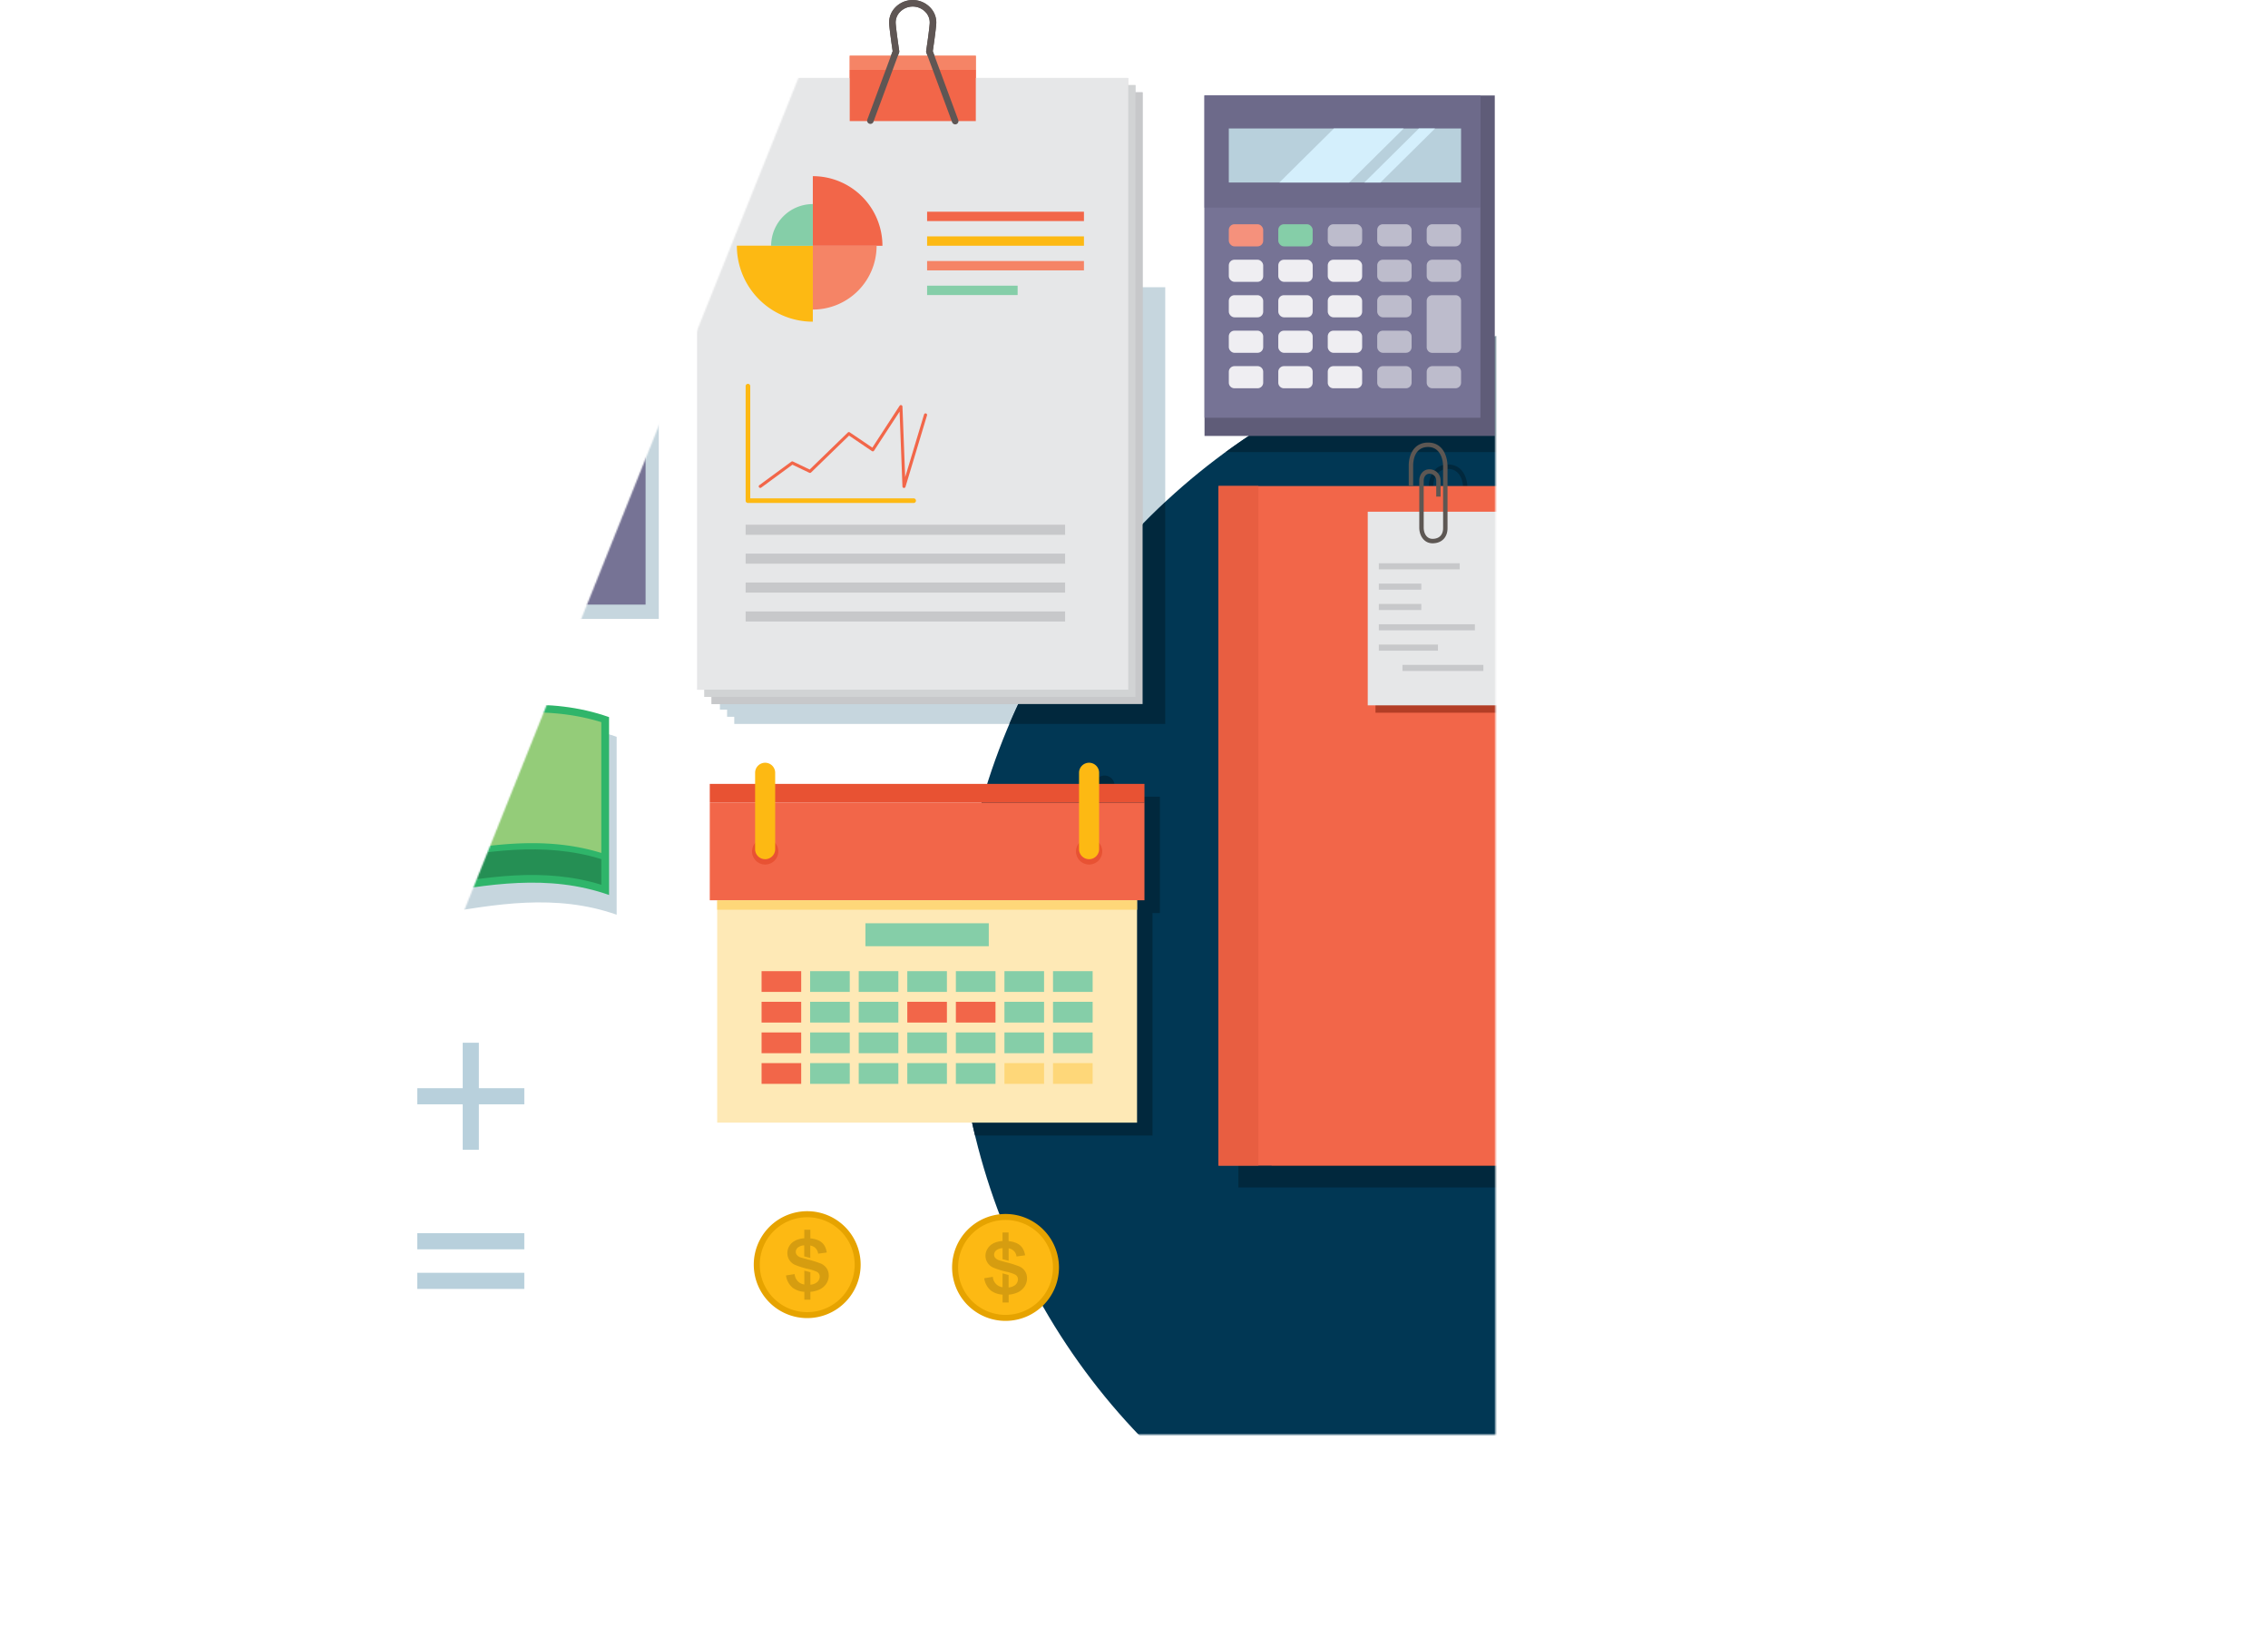 <svg xmlns="http://www.w3.org/2000/svg" xmlns:xlink="http://www.w3.org/1999/xlink" viewBox="0 0 1582.29 1141.86"><defs><style>.cls-1{fill:url(#linear-gradient);}.cls-2{mask:url(#mask);}.cls-3{fill:#c6d6de;}.cls-4{fill:#013754;}.cls-5{fill:#01283d;}.cls-6{fill:#5f5c78;}.cls-7{fill:#767395;}.cls-8{fill:#6d6a8a;}.cls-9{fill:#b8d0dc;}.cls-10{fill:#d4effc;}.cls-11{fill:#f5917c;}.cls-12{fill:#85cea8;}.cls-13{fill:#bdbccc;}.cls-14{fill:#efeef2;}.cls-15{fill:#c7c8ca;}.cls-16{fill:#d1d3d4;}.cls-17{fill:#e6e7e8;}.cls-18{fill:#f26649;}.cls-19{fill:#f58466;}.cls-20{fill:#5f5654;}.cls-21{fill:#dcddde;}.cls-22{fill:#fdb913;}.cls-23{fill:#2fb56a;}.cls-24{fill:#258f54;}.cls-25{fill:#94cc79;}.cls-26{fill:#fff33e;}.cls-27{fill:#e6a300;}.cls-28{fill:#d69d10;}.cls-29{fill:#f8d399;}.cls-30{fill:#f5c349;}.cls-31{fill:#64625e;}.cls-32{fill:#f7a58f;}.cls-33{fill:#b33e26;}.cls-34{fill:#5d5753;}.cls-35{fill:#e85e41;}.cls-36{fill:#4b485e;}.cls-37{fill:#696685;}.cls-38{fill:#5d5a75;}.cls-39{fill:#e85233;}.cls-40{fill:#fee9b6;}.cls-41{fill:#fed779;}</style><linearGradient id="linear-gradient" x1="243.53" y1="460.43" x2="1029.15" y2="460.43" gradientUnits="userSpaceOnUse"><stop offset="0.13" stop-color="#fff"/><stop offset="0.24" stop-color="#e7e7e7"/><stop offset="0.46" stop-color="#a9a9a9"/><stop offset="0.78" stop-color="#474747"/><stop offset="1"/></linearGradient><mask id="mask" x="0" y="-79.83" width="1582.29" height="1221.7" maskUnits="userSpaceOnUse"><polygon class="cls-1" points="177.01 1000.69 1043.35 1000.63 1043.35 -79.31 610.92 -79.83 177.01 1000.69"/></mask></defs><title>bookkeeping</title><g id="Layer_2" data-name="Layer 2"><g id="Layer_3" data-name="Layer 3"><g class="cls-2"><polygon class="cls-3" points="502.26 200.33 502.26 494.94 507.26 494.94 507.26 499.94 512.27 499.94 512.27 504.94 812.94 504.94 812.94 200.33 502.26 200.33"/><path class="cls-3" d="M176.42,513.92V638c84.6,29.78,169.2-29.77,253.8,0V513.92C345.62,484.15,261,543.7,176.42,513.92Z"/><ellipse class="cls-4" cx="1124.91" cy="684.59" rx="457.27" ry="457.37" transform="translate(436.31 1807.06) rotate(-89.8)"/><path class="cls-5" d="M1055.51,315.32V232.56a454.92,454.92,0,0,0-200.35,82.76Z"/><path class="cls-5" d="M1265.81,661.29V783.71c83.48,29.38,167-29.38,250.45,0V661.29C1432.78,631.9,1349.29,690.67,1265.81,661.29Z"/><path class="cls-5" d="M1234.08,358.62h-12.79a5.67,5.67,0,0,0-5.48,5.84v19.13h0V585.21l7.23,16.26h0l4.66,10.47,11.87-26.73V364.46A5.67,5.67,0,0,0,1234.08,358.62Z"/><path class="cls-5" d="M1300.9,370c-1.06-1.63-2.29-3.52-3-4.87v-4.67h-2.35v-8.56A4.77,4.77,0,0,0,1291,347h-10.78a4.77,4.77,0,0,0-4.62,4.91v8.56h-2.34v13.91h1.09V586.78l11.26,28.36,11.25-28.36V374.36h.21c4,6.11,8.8,14.21,8.8,24.23,0,9.23-2.08,16.57-4.1,23.66-1.75,6.16-3.4,12-3.4,18.31a2.82,2.82,0,0,0,5.63,0c0-5.54,1.48-10.74,3.19-16.77,2-7.12,4.31-15.18,4.31-25.2C1311.47,386.17,1305.11,376.43,1300.9,370Z"/><path class="cls-5" d="M1192.43,649.06V615.89a53.07,53.07,0,0,1-15.89-2.42c0-.77-.06-1.53-.06-2.3V361.42h-37.07v-7.14h-115.6V340.81c0-7.76-3.54-16.82-13.53-16.82s-13.53,8.64-13.53,16v14.25H864v474H1229.5V664.18A52.85,52.85,0,0,1,1192.43,649.06ZM1015.88,354.28h-8.7v-3.81c0-1.9,1.06-4.74,4-4.74a4.69,4.69,0,0,1,4.74,4.74Zm-16-14.25c0-3,.75-12.95,10.44-12.95,7.7,0,10.44,7.4,10.44,13.73v13.47H1019v-3.81a7.76,7.76,0,0,0-7.84-7.83c-4.58,0-7,4-7,7.83v3.81h-4.25Z"/><rect class="cls-6" x="840.35" y="66.59" width="202.57" height="237.47"/><rect class="cls-7" x="840.35" y="66.59" width="192.48" height="224.78"/><rect class="cls-8" x="840.35" y="66.59" width="192.48" height="78.22"/><rect class="cls-9" x="857.29" y="89.61" width="162.04" height="37.69"/><polygon class="cls-10" points="941.24 127.3 979.31 89.61 930.63 89.61 892.56 127.3 941.24 127.3"/><polygon class="cls-10" points="963.09 127.3 1001.16 89.61 989.92 89.61 951.85 127.3 963.09 127.3"/><rect class="cls-11" x="857.29" y="156.4" width="23.99" height="15.44" rx="3.94"/><rect class="cls-12" x="891.81" y="156.4" width="23.99" height="15.44" rx="3.94"/><rect class="cls-13" x="926.32" y="156.4" width="23.99" height="15.44" rx="3.94"/><rect class="cls-13" x="960.83" y="156.4" width="23.99" height="15.44" rx="3.94"/><rect class="cls-13" x="995.35" y="156.4" width="23.99" height="15.44" rx="3.94"/><rect class="cls-14" x="857.29" y="181.14" width="23.99" height="15.44" rx="3.94"/><rect class="cls-14" x="891.81" y="181.14" width="23.99" height="15.44" rx="3.94"/><rect class="cls-14" x="926.32" y="181.14" width="23.99" height="15.44" rx="3.94"/><rect class="cls-13" x="960.83" y="181.14" width="23.99" height="15.44" rx="3.94"/><rect class="cls-13" x="995.35" y="181.14" width="23.99" height="15.44" rx="3.94"/><rect class="cls-14" x="857.29" y="205.89" width="23.99" height="15.44" rx="3.94"/><rect class="cls-14" x="891.81" y="205.89" width="23.99" height="15.44" rx="3.94"/><rect class="cls-14" x="926.32" y="205.89" width="23.99" height="15.44" rx="3.94"/><rect class="cls-13" x="960.83" y="205.89" width="23.99" height="15.44" rx="3.94"/><rect class="cls-14" x="857.29" y="230.63" width="23.99" height="15.44" rx="3.94"/><rect class="cls-14" x="891.81" y="230.63" width="23.99" height="15.44" rx="3.94"/><rect class="cls-14" x="926.32" y="230.63" width="23.99" height="15.44" rx="3.94"/><rect class="cls-13" x="960.83" y="230.63" width="23.99" height="15.44" rx="3.94"/><path class="cls-14" d="M861.24,255.38h16.1a3.94,3.94,0,0,1,3.94,3.94v7.56a3.94,3.94,0,0,1-3.94,3.94h-16.1a3.94,3.94,0,0,1-3.94-3.94v-7.55A3.95,3.95,0,0,1,861.24,255.38Z"/><path class="cls-14" d="M895.75,255.38h16.1a3.94,3.94,0,0,1,3.94,3.94v7.56a3.94,3.94,0,0,1-3.94,3.94h-16.1a3.94,3.94,0,0,1-3.94-3.94v-7.56A3.95,3.95,0,0,1,895.75,255.38Z"/><path class="cls-14" d="M950.31,266.88a3.94,3.94,0,0,1-3.94,3.94H930.26a3.94,3.94,0,0,1-3.94-3.94v-7.56a3.94,3.94,0,0,1,3.94-3.94h16.11a3.94,3.94,0,0,1,3.94,3.94Z"/><path class="cls-13" d="M964.78,255.38h16.1a3.94,3.94,0,0,1,3.94,3.94v7.56a3.94,3.94,0,0,1-3.94,3.94h-16.1a3.94,3.94,0,0,1-3.94-3.94v-7.56A3.95,3.95,0,0,1,964.78,255.38Z"/><path class="cls-13" d="M999.29,255.38h16.1a3.94,3.94,0,0,1,3.94,3.94v7.56a3.94,3.94,0,0,1-3.94,3.94h-16.1a3.94,3.94,0,0,1-3.94-3.94v-7.56A3.95,3.95,0,0,1,999.29,255.38Z"/><path class="cls-13" d="M1015.39,205.89h-16.1a3.93,3.93,0,0,0-3.94,3.94v32.3a3.94,3.94,0,0,0,3.94,4h16.1a3.94,3.94,0,0,0,3.94-4v-32.3A3.93,3.93,0,0,0,1015.39,205.89Z"/><polygon class="cls-15" points="797.14 491.06 496.46 491.06 496.46 109.09 540.39 64.37 797.14 64.37 797.14 491.06"/><polygon class="cls-16" points="792.14 486.06 491.46 486.06 491.46 104.09 535.39 59.37 792.14 59.37 792.14 486.06"/><polygon class="cls-17" points="787.13 481.06 486.46 481.06 486.46 99.09 530.38 54.37 787.13 54.37 787.13 481.06"/><rect class="cls-18" x="592.81" y="48.67" width="87.97" height="35.79"/><rect class="cls-19" x="592.81" y="38.89" width="87.97" height="9.78"/><path class="cls-20" d="M666.42,86.74a2.29,2.29,0,0,1-2.15-1.49l-18-48.56a2.29,2.29,0,0,1-.12-1.13c0-.14,2.17-14.53,2.47-19.28a10.47,10.47,0,0,0-2.92-7.85,12.29,12.29,0,0,0-17.89,0,10.43,10.43,0,0,0-2.92,7.85c.3,4.75,2.45,19.14,2.47,19.28a2.18,2.18,0,0,1-.12,1.13l-18,48.56A2.29,2.29,0,0,1,605,83.67l17.77-48c-.42-2.81-2.15-14.66-2.43-19.09a15,15,0,0,1,4.14-11.26,16.87,16.87,0,0,1,24.56,0,15,15,0,0,1,4.15,11.27c-.28,4.43-2,16.28-2.43,19.09l17.77,48a2.28,2.28,0,0,1-1.35,2.93A2.2,2.2,0,0,1,666.42,86.74Z"/><polygon class="cls-21" points="530.38 54.37 530.38 99.09 486.77 99.09 530.38 54.37"/><path class="cls-18" d="M567.07,122.87v48.55h48.57A48.56,48.56,0,0,0,567.07,122.87Z"/><path class="cls-19" d="M567.07,215.91V171.42h44.5A44.49,44.49,0,0,1,567.07,215.91Z"/><path class="cls-22" d="M567.07,224.37v-53h-53A53,53,0,0,0,567.07,224.37Z"/><path class="cls-12" d="M567.07,142.34v29.08H538A29.08,29.08,0,0,1,567.07,142.34Z"/><path class="cls-22" d="M637.4,350.81H521.81a1.61,1.61,0,0,1-1.61-1.61V269.33a1.61,1.61,0,1,1,3.22,0v78.26h114a1.61,1.61,0,0,1,0,3.22Z"/><path class="cls-18" d="M630.67,340.33h-.13a1.06,1.06,0,0,1-.94-1l-2-52.25L609.8,314.31a1.07,1.07,0,0,1-1.5.31l-15.94-10.8-26.52,25.73a1.1,1.1,0,0,1-1.22.2l-11.78-5.64-21.79,16a1.07,1.07,0,1,1-1.27-1.73L552.09,322a1.06,1.06,0,0,1,1.1-.1l11.69,5.59,26.61-25.82a1.07,1.07,0,0,1,1.35-.12l15.76,10.67,19-29.18a1.08,1.08,0,0,1,2,.55l1.9,49.2L644.7,289a1.08,1.08,0,0,1,2.06.62l-15.06,50A1.06,1.06,0,0,1,630.67,340.33Z"/><rect class="cls-18" x="646.8" y="147.67" width="109.43" height="6.53"/><rect class="cls-22" x="646.8" y="164.87" width="109.43" height="6.53"/><rect class="cls-19" x="646.8" y="182.06" width="109.43" height="6.53"/><rect class="cls-12" x="646.8" y="199.26" width="63.16" height="6.53"/><rect class="cls-15" x="520.2" y="365.98" width="222.88" height="7.03"/><rect class="cls-15" x="520.2" y="386.14" width="222.88" height="7.03"/><rect class="cls-15" x="520.2" y="406.3" width="222.88" height="7.03"/><rect class="cls-15" x="520.2" y="426.46" width="222.88" height="7.03"/><path class="cls-5" d="M812.94,504.94V350.25A458.27,458.27,0,0,0,704.21,504.94Z"/><path class="cls-23" d="M424.91,624.23c-84.6-29.78-169.2,29.77-253.8,0V500.17c84.6,29.77,169.2-29.78,253.8,0Z"/><path class="cls-24" d="M419.51,617.11c-81-25-162,28.5-243,3.56V602.78c81,25,162-28.51,243-3.56Z"/><path class="cls-25" d="M251.35,551.08a46.64,46.64,0,0,1,26.74-42.2c-33.86,5.52-67.72,8.79-101.58-1.64v91.23c39,12,77.91,5.86,116.87-1A46.65,46.65,0,0,1,251.35,551.08Z"/><path class="cls-25" d="M302.64,504.65a46.66,46.66,0,0,1,15.3,88.62c33.85-5.51,67.71-8.79,101.57,1.64V503.68C380.55,491.69,341.6,497.82,302.64,504.65Z"/><ellipse class="cls-26" cx="298.01" cy="551.08" rx="40.11" ry="40.1" transform="translate(-1.13 0.61) rotate(-0.12)"/><path class="cls-23" d="M314.32,554a11.09,11.09,0,0,0-4.85-3.87,92.29,92.29,0,0,0-10.93-3.42q-5.4-1.47-6.51-1.88a6.5,6.5,0,0,1-2.83-2,4.07,4.07,0,0,1-.9-2.58,4.9,4.9,0,0,1,2.17-3.94,9.62,9.62,0,0,1,5-1.58v9.32l5.13,1.31V534.94a8.61,8.61,0,0,1,3.81,1.64,7.85,7.85,0,0,1,2.84,5.24l7.22-1a15.69,15.69,0,0,0-2.54-6.74,12.31,12.31,0,0,0-5.72-4,22.72,22.72,0,0,0-5.61-1.27v-7.31h-5.13v7.17a21.66,21.66,0,0,0-4.63.82,15.34,15.34,0,0,0-4.69,2.15,12.07,12.07,0,0,0-3.63,4.12,11.18,11.18,0,0,0-1.33,5.39,10.75,10.75,0,0,0,6.37,10,70.07,70.07,0,0,0,11.25,3.54q6,1.51,7.54,2.5a4.49,4.49,0,0,1,2.18,3.93,6.19,6.19,0,0,1-2.46,4.86,9.86,9.86,0,0,1-5.47,2V557.45l-5.13-1.37v11.71a10,10,0,0,1-4.79-2.08,10.13,10.13,0,0,1-3.43-6.72l-7.29,1.15q1.23,6.93,5.67,10.45c2.4,1.9,5.69,3,9.84,3.38v6.67h5.13V574a21.55,21.55,0,0,0,7.15-1.7,14,14,0,0,0,6.21-5,12.42,12.42,0,0,0,2.15-6.95A10.79,10.79,0,0,0,314.32,554Z"/><path class="cls-23" d="M1507,772.46c-83.48-29.38-167,29.38-250.45,0V650c83.48,29.39,167-29.38,250.45,0Z"/><path class="cls-24" d="M1501.67,765.43c-79.93-24.62-159.86,28.13-239.79,3.52V751.3c79.93,24.61,159.86-28.14,239.79-3.52Z"/><path class="cls-25" d="M1335.72,700.27a46.07,46.07,0,0,1,26.39-41.64c-33.41,5.44-66.82,8.67-100.23-1.61v90c38.44,11.84,76.88,5.78,115.32-1A46,46,0,0,1,1335.72,700.27Z"/><path class="cls-25" d="M1386.34,654.46a46,46,0,0,1,15.1,87.45c33.41-5.44,66.82-8.67,100.23,1.62v-90C1463.23,641.66,1424.78,647.72,1386.34,654.46Z"/><path class="cls-26" d="M1421.36,700.27a39.59,39.59,0,1,1-39.59-39.57A39.58,39.58,0,0,1,1421.36,700.27Z"/><path class="cls-23" d="M1397.87,703.19a10.93,10.93,0,0,0-4.79-3.82A89.92,89.92,0,0,0,1382.3,696q-5.34-1.46-6.43-1.86a6.38,6.38,0,0,1-2.79-1.94,4,4,0,0,1-.89-2.55,4.83,4.83,0,0,1,2.14-3.88,9.55,9.55,0,0,1,4.92-1.56v9.2l5,1.29V684.35a8.34,8.34,0,0,1,3.76,1.61,7.8,7.8,0,0,1,2.81,5.18l7.12-1a15.45,15.45,0,0,0-2.5-6.65,12.1,12.1,0,0,0-5.65-3.94,22.05,22.05,0,0,0-5.54-1.26V671.1h-5v7.08a20.89,20.89,0,0,0-4.57.81,15.06,15.06,0,0,0-4.63,2.12,11.58,11.58,0,0,0-3.58,4.07,11,11,0,0,0-1.32,5.31,10.59,10.59,0,0,0,6.29,9.85,68.3,68.3,0,0,0,11.1,3.5c4,1,6.45,1.82,7.44,2.46a4.43,4.43,0,0,1,2.15,3.88,6.11,6.11,0,0,1-2.43,4.8,9.69,9.69,0,0,1-5.4,1.93V706.56l-5-1.35v11.55a9.3,9.3,0,0,1-8.11-8.68l-7.2,1.13q1.21,6.84,5.6,10.31c2.36,1.88,5.61,3,9.71,3.34v6.58h5v-6.51a21.2,21.2,0,0,0,7.06-1.69,13.75,13.75,0,0,0,6.13-5,12.25,12.25,0,0,0,2.12-6.85A10.67,10.67,0,0,0,1397.87,703.19Z"/><path class="cls-27" d="M600.44,882.05a37.28,37.28,0,1,1-37.27-37.26A37.27,37.27,0,0,1,600.44,882.05Z"/><path class="cls-22" d="M596.27,882.05A33.1,33.1,0,1,1,563.17,849,33.09,33.09,0,0,1,596.27,882.05Z"/><path class="cls-28" d="M576.63,884.49a9.19,9.19,0,0,0-4-3.19,73.43,73.43,0,0,0-9-2.83q-4.47-1.22-5.38-1.55a5.29,5.29,0,0,1-2.33-1.63,3.33,3.33,0,0,1-.75-2.12,4,4,0,0,1,1.79-3.25,7.94,7.94,0,0,1,4.11-1.31v7.69l4.23,1.08v-8.64a7,7,0,0,1,3.15,1.35,6.54,6.54,0,0,1,2.35,4.33l6-.82a12.79,12.79,0,0,0-2.1-5.56,10.16,10.16,0,0,0-4.71-3.3,18.67,18.67,0,0,0-4.64-1v-6h-4.23v5.92a17.54,17.54,0,0,0-3.82.68,12.49,12.49,0,0,0-3.87,1.77,9.78,9.78,0,0,0-3,3.4,9.17,9.17,0,0,0-1.1,4.45,8.85,8.85,0,0,0,5.26,8.23,56.39,56.39,0,0,0,9.28,2.92,26.57,26.57,0,0,1,6.22,2.06,3.72,3.72,0,0,1,1.8,3.25,5.13,5.13,0,0,1-2,4,8.12,8.12,0,0,1-4.52,1.62v-8.66l-4.23-1.13v9.66a8.21,8.21,0,0,1-3.95-1.71,8.38,8.38,0,0,1-2.83-5.55l-6,.95a13.52,13.52,0,0,0,4.69,8.62,14.87,14.87,0,0,0,8.11,2.79v5.51h4.23V901a17.92,17.92,0,0,0,5.9-1.41,11.5,11.5,0,0,0,5.13-4.16,10.23,10.23,0,0,0,1.77-5.73A8.91,8.91,0,0,0,576.63,884.49Z"/><path class="cls-27" d="M738.8,884a37.28,37.28,0,1,1-37.28-37.27A37.27,37.27,0,0,1,738.8,884Z"/><path class="cls-22" d="M734.62,884a33.1,33.1,0,1,1-33.1-33.09A33.1,33.1,0,0,1,734.62,884Z"/><path class="cls-28" d="M715,886.45a9.15,9.15,0,0,0-4-3.2,75.13,75.13,0,0,0-9-2.82q-4.47-1.21-5.38-1.56a5.36,5.36,0,0,1-2.33-1.62,3.33,3.33,0,0,1-.74-2.13,4,4,0,0,1,1.79-3.25,7.91,7.91,0,0,1,4.11-1.3v7.69l4.23,1.08v-8.65a7.09,7.09,0,0,1,3.14,1.35,6.5,6.5,0,0,1,2.35,4.33l6-.81A12.86,12.86,0,0,0,713,870a10.1,10.1,0,0,0-4.72-3.3,19,19,0,0,0-4.63-1.06v-6h-4.23v5.92a18.14,18.14,0,0,0-3.83.68,12.72,12.72,0,0,0-3.87,1.77,10,10,0,0,0-3,3.4,9,9,0,0,0,4.16,12.69,57.4,57.4,0,0,0,9.28,2.92,26.4,26.4,0,0,1,6.23,2.06,3.71,3.71,0,0,1,1.79,3.25,5.13,5.13,0,0,1-2,4,8.19,8.19,0,0,1-4.51,1.62v-8.66l-4.23-1.14v9.67a7.8,7.8,0,0,1-6.78-7.26l-6,1a13.52,13.52,0,0,0,4.69,8.62,15,15,0,0,0,8.12,2.79v5.5h4.23V903a17.91,17.91,0,0,0,5.9-1.4,11.47,11.47,0,0,0,5.12-4.16,10.24,10.24,0,0,0,1.78-5.73A8.92,8.92,0,0,0,715,886.45Z"/><path class="cls-27" d="M1458.63,392.88a37.28,37.28,0,1,1-37.27-37.27A37.27,37.27,0,0,1,1458.63,392.88Z"/><path class="cls-22" d="M1454.45,392.88a33.1,33.1,0,1,1-33.09-33.09A33.1,33.1,0,0,1,1454.45,392.88Z"/><path class="cls-28" d="M1434.82,395.32a9.21,9.21,0,0,0-4-3.2,75.75,75.75,0,0,0-9-2.82q-4.47-1.21-5.38-1.55a5.38,5.38,0,0,1-2.34-1.63,3.39,3.39,0,0,1-.74-2.13,4,4,0,0,1,1.79-3.24,7.85,7.85,0,0,1,4.11-1.31v7.69l4.23,1.08v-8.65a7,7,0,0,1,3.14,1.35,6.48,6.48,0,0,1,2.35,4.33l6-.81a12.92,12.92,0,0,0-2.1-5.56,10.05,10.05,0,0,0-4.72-3.3,18.48,18.48,0,0,0-4.63-1.05v-6h-4.23v5.93a17.43,17.43,0,0,0-3.82.67,12.49,12.49,0,0,0-3.87,1.78,9.81,9.81,0,0,0-3,3.4,9.24,9.24,0,0,0-1.09,4.44,8.86,8.86,0,0,0,5.25,8.24,57.61,57.61,0,0,0,9.29,2.92,26.26,26.26,0,0,1,6.22,2.06,3.69,3.69,0,0,1,1.79,3.25,5.1,5.1,0,0,1-2,4,8.12,8.12,0,0,1-4.51,1.62v-8.66l-4.23-1.13v9.66a8.26,8.26,0,0,1-4-1.71,8.43,8.43,0,0,1-2.83-5.55l-6,.95a13.56,13.56,0,0,0,4.68,8.62,14.91,14.91,0,0,0,8.12,2.79v5.51h4.23v-5.46a17.67,17.67,0,0,0,5.9-1.4,11.55,11.55,0,0,0,5.13-4.16,10.23,10.23,0,0,0,1.77-5.73A8.91,8.91,0,0,0,1434.82,395.32Z"/><path class="cls-27" d="M1458.63,511a37.28,37.28,0,1,1-37.27-37.27A37.27,37.27,0,0,1,1458.63,511Z"/><path class="cls-22" d="M1454.45,511a33.1,33.1,0,1,1-33.09-33.09A33.1,33.1,0,0,1,1454.45,511Z"/><path class="cls-28" d="M1434.82,513.42a9.21,9.21,0,0,0-4-3.2,75.75,75.75,0,0,0-9-2.82q-4.47-1.22-5.38-1.56a5.37,5.37,0,0,1-2.34-1.62,3.39,3.39,0,0,1-.74-2.13,4,4,0,0,1,1.79-3.24,7.85,7.85,0,0,1,4.11-1.31v7.69l4.23,1.08v-8.65a7,7,0,0,1,3.14,1.35,6.48,6.48,0,0,1,2.35,4.33l6-.81a12.86,12.86,0,0,0-2.1-5.56,10.05,10.05,0,0,0-4.72-3.3,18.48,18.48,0,0,0-4.63-1.05v-6h-4.23v5.93a17.43,17.43,0,0,0-3.82.67,12.49,12.49,0,0,0-3.87,1.78,9.87,9.87,0,0,0-3,3.39,9.3,9.3,0,0,0-1.09,4.45,8.86,8.86,0,0,0,5.25,8.24A57.61,57.61,0,0,0,1422,514a26.75,26.75,0,0,1,6.22,2.06,3.69,3.69,0,0,1,1.79,3.25,5.1,5.1,0,0,1-2,4,8.19,8.19,0,0,1-4.51,1.62v-8.66l-4.23-1.13v9.66a8.26,8.26,0,0,1-4-1.71,8.43,8.43,0,0,1-2.83-5.55l-6,1a13.56,13.56,0,0,0,4.68,8.62,14.91,14.91,0,0,0,8.12,2.79v5.51h4.23v-5.46a17.91,17.91,0,0,0,5.9-1.4,11.55,11.55,0,0,0,5.13-4.16,10.23,10.23,0,0,0,1.77-5.73A8.91,8.91,0,0,0,1434.82,513.42Z"/><path class="cls-19" d="M1229.41,367v-9.9a5.66,5.66,0,0,0-5.48-5.84h-12.8a5.66,5.66,0,0,0-5.48,5.84V367Z"/><polygon class="cls-29" points="1217.53 571.07 1205.65 577.87 1217.53 604.59 1229.41 577.87 1217.53 571.07"/><polygon class="cls-27" points="1211.59 575.05 1205.65 577.87 1205.65 376.24 1211.59 376.24 1211.59 575.05"/><polygon class="cls-27" points="1223.47 575.05 1229.41 577.87 1229.41 376.24 1223.47 376.24 1223.47 575.05"/><rect class="cls-30" x="1211.59" y="376.24" width="11.88" height="198.82"/><polygon class="cls-31" points="1212.87 594.12 1217.53 604.59 1222.18 594.12 1212.87 594.12"/><rect class="cls-31" x="1205.65" y="361.7" width="23.76" height="14.54"/><polygon class="cls-18" points="1275.42 579.43 1264.17 579.43 1275.42 607.8 1286.68 579.43 1275.42 579.43"/><path class="cls-19" d="M1285.43,358.22V344.55a4.78,4.78,0,0,0-4.62-4.92H1270a4.77,4.77,0,0,0-4.62,4.92v13.67Z"/><rect class="cls-19" x="1264.17" y="353.11" width="22.51" height="226.32"/><rect class="cls-32" x="1264.17" y="353.11" width="11.26" height="226.32"/><path class="cls-18" d="M1290.75,362.64c-1.07-1.63-2.3-3.52-3-4.87v-4.66h-24.7V367h23.81c4,6.1,8.81,14.2,8.81,24.22,0,9.24-2.09,16.57-4.1,23.66-1.75,6.17-3.41,12-3.41,18.31a2.82,2.82,0,0,0,5.63,0c0-5.54,1.48-10.74,3.19-16.77,2-7.11,4.32-15.18,4.32-25.2C1301.32,378.82,1295,369.08,1290.75,362.64Z"/><path class="cls-5" d="M777.58,547.92a7,7,0,0,0-14,0v7.76H686A459.58,459.58,0,0,0,680.25,792H804.06V636.85h5.17V555.68H777.58Z"/><path class="cls-33" d="M1162.56,595.86V346.11H887.16V812.93h328.42V648.87A53,53,0,0,1,1162.56,595.86Z"/><rect class="cls-17" x="916.59" y="353.32" width="238.93" height="417.44"/><path class="cls-18" d="M1125.49,547.58V339H850.09v474h328.42V600.59A53,53,0,0,1,1125.49,547.58Z"/><rect class="cls-33" x="959.62" y="362.06" width="91.75" height="135.05"/><rect class="cls-17" x="954.22" y="356.91" width="91.75" height="135.05"/><path class="cls-34" d="M999.45,378.94c-6.09,0-9.28-5.5-9.28-10.93V335.16c0-3.79,2.47-7.83,7.06-7.83a7.75,7.75,0,0,1,7.83,7.83v11.21H1002V335.16a4.69,4.69,0,0,0-4.74-4.73c-2.91,0-4,2.83-4,4.73V368c0,3.78,1.93,7.83,6.18,7.83,4.6,0,7.35-2.78,7.35-7.44V325.5c0-6.33-2.74-13.72-10.44-13.72-9.69,0-10.44,9.91-10.44,13V339h-3.09V324.73c0-7.4,3.54-16.05,13.53-16.05s13.53,9.06,13.53,16.82v42.9C1009.89,374.8,1005.79,378.94,999.45,378.94Z"/><rect class="cls-15" x="961.95" y="392.88" width="56.45" height="4.25"/><rect class="cls-15" x="961.95" y="407.05" width="29.64" height="4.25"/><rect class="cls-15" x="961.95" y="421.23" width="29.64" height="4.25"/><rect class="cls-15" x="961.95" y="435.4" width="67.01" height="4.25"/><rect class="cls-15" x="961.95" y="449.58" width="41.24" height="4.25"/><rect class="cls-15" x="978.44" y="463.75" width="56.45" height="4.25"/><rect class="cls-35" x="850.09" y="338.97" width="27.84" height="473.96"/><path class="cls-3" d="M273.5,125.07a21.53,21.53,0,0,0-18.07-9.83H209.07a21.59,21.59,0,0,0-18.1,9.83H142V431.7h36v0h14a21.55,21.55,0,0,0,17.12,8.47h46.36a21.54,21.54,0,0,0,17.13-8.49h187V125.07Z"/><rect class="cls-7" x="1083.7" y="169.18" width="243.89" height="138.34"/><rect class="cls-36" x="1120.79" y="179.77" width="181.69" height="117.17"/><rect class="cls-9" x="1124.91" y="184.08" width="173.46" height="108.55"/><polygon class="cls-10" points="1124.91 184.08 1298.37 184.08 1298.37 292.63 1124.91 184.08"/><rect class="cls-36" x="1311.86" y="210" width="4.78" height="38.21"/><circle class="cls-36" cx="1314.24" cy="263.06" r="3.65"/><path class="cls-37" d="M1102.81,252.78a14.42,14.42,0,1,1,14.42-14.42A14.42,14.42,0,0,1,1102.81,252.78Z"/><path class="cls-38" d="M1102.81,250.53A12.18,12.18,0,1,1,1115,238.36,12.17,12.17,0,0,1,1102.81,250.53Z"/><path class="cls-5" d="M1334.81,278.24a455.37,455.37,0,0,0-209.9-50.92c-11.43,0-22.76.44-34,1.26v88.79h243.88Z"/><polygon class="cls-9" points="365.79 759 334.08 759 334.08 727.29 322.82 727.29 322.82 759 291.11 759 291.11 770.25 322.82 770.25 322.82 801.96 334.08 801.96 334.08 770.25 365.79 770.25 365.79 759"/><rect class="cls-9" x="291.11" y="860.13" width="74.68" height="11.25"/><rect class="cls-9" x="291.11" y="887.75" width="74.68" height="11.25"/><rect class="cls-9" y="877.22" width="74.68" height="11.25"/><rect class="cls-9" y="318.94" width="74.68" height="11.25"/><path class="cls-9" d="M38,304.8a9.07,9.07,0,1,0-9.07-9.07A9.07,9.07,0,0,0,38,304.8Z"/><path class="cls-9" d="M38,344.34A9.07,9.07,0,1,0,47,353.41,9.07,9.07,0,0,0,38,344.34Z"/><rect class="cls-9" x="1065.47" y="947.42" width="74.68" height="11.25"/><path class="cls-9" d="M1103.44,933.27a9.07,9.07,0,1,0-9.07-9.06A9.06,9.06,0,0,0,1103.44,933.27Z"/><path class="cls-9" d="M1103.44,972.82a9.07,9.07,0,1,0,9.06,9.06A9.07,9.07,0,0,0,1103.44,972.82Z"/><rect class="cls-7" x="132.79" y="115.07" width="317.61" height="306.63"/><rect class="cls-38" x="255.28" y="115.07" width="195.12" height="94.58"/><rect class="cls-36" x="168.81" y="115.07" width="76.87" height="306.66"/><path class="cls-37" d="M267.84,409h0V125.17h-.08a21.59,21.59,0,0,0-21.52-19.93H199.9a21.6,21.6,0,0,0-21.6,21.6v65.24a21.59,21.59,0,0,0,19.53,21.49V321.85a21.61,21.61,0,0,0-19.53,21.5v65.24a21.6,21.6,0,0,0,21.6,21.6h46.36A21.59,21.59,0,0,0,267.84,409Z"/><path class="cls-7" d="M228.28,394.91a21.67,21.67,0,0,1-21.67-21.67V162.18a21.67,21.67,0,0,1,21.67-21.66h9.33a21.67,21.67,0,0,1,21.67,21.66V373.24a21.67,21.67,0,0,1-21.67,21.67Z"/><path class="cls-36" d="M328.45,245.13a12.57,12.57,0,1,1-12.56-12.56A12.57,12.57,0,0,1,328.45,245.13Z"/><path class="cls-36" d="M367.62,245.13a12.57,12.57,0,1,1-12.56-12.56A12.56,12.56,0,0,1,367.62,245.13Z"/><path class="cls-36" d="M406.79,245.13a12.57,12.57,0,1,1-12.56-12.56A12.56,12.56,0,0,1,406.79,245.13Z"/><path class="cls-36" d="M328.45,284.85a12.57,12.57,0,1,1-12.56-12.56A12.56,12.56,0,0,1,328.45,284.85Z"/><path class="cls-36" d="M367.62,284.85a12.57,12.57,0,1,1-12.56-12.56A12.56,12.56,0,0,1,367.62,284.85Z"/><path class="cls-36" d="M406.79,284.85a12.57,12.57,0,1,1-12.56-12.56A12.56,12.56,0,0,1,406.79,284.85Z"/><path class="cls-36" d="M328.45,324.57A12.57,12.57,0,1,1,315.89,312,12.56,12.56,0,0,1,328.45,324.57Z"/><path class="cls-36" d="M367.62,324.57A12.57,12.57,0,1,1,355.06,312,12.56,12.56,0,0,1,367.62,324.57Z"/><path class="cls-36" d="M406.79,324.57A12.57,12.57,0,1,1,394.23,312,12.56,12.56,0,0,1,406.79,324.57Z"/><path class="cls-11" d="M328.45,364.29a12.57,12.57,0,1,1-12.56-12.56A12.56,12.56,0,0,1,328.45,364.29Z"/><path class="cls-36" d="M367.62,364.29a12.57,12.57,0,1,1-12.56-12.56A12.56,12.56,0,0,1,367.62,364.29Z"/><path class="cls-12" d="M406.79,364.29a12.57,12.57,0,1,1-12.56-12.56A12.56,12.56,0,0,1,406.79,364.29Z"/><rect class="cls-9" x="303.32" y="154.96" width="106.43" height="31.04"/><polygon class="cls-10" points="303.32 186 303.32 154.96 409.75 154.96 303.32 186"/><rect class="cls-18" x="495.18" y="559.76" width="303.26" height="68.16"/><path class="cls-39" d="M543,593.84a9.16,9.16,0,1,1-9.16-9.16A9.16,9.16,0,0,1,543,593.84Z"/><path class="cls-39" d="M769,593.84a9.16,9.16,0,1,1-9.16-9.16A9.16,9.16,0,0,1,769,593.84Z"/><rect class="cls-40" x="500.35" y="627.92" width="292.92" height="155.11"/><rect class="cls-41" x="500.35" y="627.92" width="292.92" height="6.62"/><rect class="cls-39" x="495.18" y="546.75" width="303.26" height="13.01"/><path class="cls-22" d="M533.81,599.27a7,7,0,0,1-7-7V539a7,7,0,0,1,14,0v53.29A7,7,0,0,1,533.81,599.27Z"/><path class="cls-22" d="M759.8,599.27a7,7,0,0,1-7-7V539a7,7,0,1,1,14,0v53.29A7,7,0,0,1,759.8,599.27Z"/><rect class="cls-18" x="531.32" y="677.36" width="27.64" height="14.47"/><rect class="cls-12" x="565.2" y="677.36" width="27.64" height="14.47"/><rect class="cls-12" x="599.1" y="677.36" width="27.64" height="14.47"/><rect class="cls-12" x="632.98" y="677.36" width="27.64" height="14.47"/><rect class="cls-12" x="666.87" y="677.36" width="27.64" height="14.47"/><rect class="cls-12" x="700.76" y="677.36" width="27.64" height="14.47"/><rect class="cls-12" x="734.65" y="677.36" width="27.64" height="14.47"/><rect class="cls-18" x="531.32" y="698.74" width="27.64" height="14.47"/><rect class="cls-12" x="565.2" y="698.74" width="27.64" height="14.47"/><rect class="cls-12" x="599.1" y="698.74" width="27.64" height="14.47"/><rect class="cls-18" x="632.98" y="698.74" width="27.64" height="14.47"/><rect class="cls-18" x="666.87" y="698.74" width="27.64" height="14.47"/><rect class="cls-12" x="700.76" y="698.74" width="27.64" height="14.47"/><rect class="cls-12" x="734.65" y="698.74" width="27.64" height="14.47"/><rect class="cls-18" x="531.32" y="720.12" width="27.64" height="14.47"/><rect class="cls-12" x="565.2" y="720.12" width="27.64" height="14.47"/><rect class="cls-12" x="599.1" y="720.12" width="27.64" height="14.47"/><rect class="cls-12" x="632.98" y="720.12" width="27.64" height="14.47"/><rect class="cls-12" x="666.87" y="720.12" width="27.64" height="14.47"/><rect class="cls-12" x="700.76" y="720.12" width="27.64" height="14.47"/><rect class="cls-12" x="734.65" y="720.12" width="27.64" height="14.47"/><rect class="cls-18" x="531.32" y="741.5" width="27.64" height="14.47"/><rect class="cls-12" x="565.2" y="741.5" width="27.64" height="14.47"/><rect class="cls-12" x="599.1" y="741.5" width="27.64" height="14.47"/><rect class="cls-12" x="632.98" y="741.5" width="27.64" height="14.47"/><rect class="cls-12" x="666.87" y="741.5" width="27.64" height="14.47"/><rect class="cls-41" x="700.76" y="741.5" width="27.64" height="14.47"/><rect class="cls-41" x="734.65" y="741.5" width="27.64" height="14.47"/><rect class="cls-12" x="603.78" y="643.95" width="86.05" height="16.03"/><rect class="cls-7" x="1083.7" y="169.18" width="243.89" height="138.34"/><rect class="cls-36" x="1120.79" y="179.77" width="181.69" height="117.17"/><rect class="cls-9" x="1124.91" y="184.08" width="173.46" height="108.55"/><polygon class="cls-10" points="1124.91 184.08 1298.37 184.08 1298.37 292.63 1124.91 184.08"/><rect class="cls-36" x="1311.86" y="210" width="4.78" height="38.21"/><circle class="cls-36" cx="1314.24" cy="263.06" r="3.65"/><path class="cls-37" d="M1102.81,252.78a14.42,14.42,0,1,1,14.42-14.42A14.42,14.42,0,0,1,1102.81,252.78Z"/><path class="cls-38" d="M1102.81,250.53A12.18,12.18,0,1,1,1115,238.36,12.17,12.17,0,0,1,1102.81,250.53Z"/><polygon class="cls-15" points="797.14 491.06 496.46 491.06 496.46 109.09 540.39 64.37 797.14 64.37 797.14 491.06"/><polygon class="cls-16" points="792.14 486.06 491.46 486.06 491.46 104.09 535.39 59.37 792.14 59.37 792.14 486.06"/><polygon class="cls-17" points="787.13 481.06 486.46 481.06 486.46 99.09 530.38 54.37 787.13 54.37 787.13 481.06"/><rect class="cls-18" x="592.81" y="48.67" width="87.97" height="35.79"/><rect class="cls-19" x="592.81" y="38.89" width="87.97" height="9.78"/><path class="cls-20" d="M666.42,86.74a2.29,2.29,0,0,1-2.15-1.49l-18-48.56a2.29,2.29,0,0,1-.12-1.13c0-.14,2.17-14.53,2.47-19.28a10.47,10.47,0,0,0-2.92-7.85,12.29,12.29,0,0,0-17.89,0,10.43,10.43,0,0,0-2.92,7.85c.3,4.75,2.45,19.14,2.47,19.28a2.18,2.18,0,0,1-.12,1.13l-18,48.56A2.29,2.29,0,0,1,605,83.67l17.77-48c-.42-2.81-2.15-14.66-2.43-19.09a15,15,0,0,1,4.14-11.26,16.87,16.87,0,0,1,24.56,0,15,15,0,0,1,4.15,11.27c-.28,4.43-2,16.28-2.43,19.09l17.77,48a2.28,2.28,0,0,1-1.35,2.93A2.2,2.2,0,0,1,666.42,86.74Z"/><polygon class="cls-21" points="530.38 54.37 530.38 99.09 486.77 99.09 530.38 54.37"/><path class="cls-18" d="M567.07,122.87v48.55h48.57A48.56,48.56,0,0,0,567.07,122.87Z"/><path class="cls-19" d="M567.07,215.91V171.42h44.5A44.49,44.49,0,0,1,567.07,215.91Z"/><path class="cls-22" d="M567.07,224.37v-53h-53A53,53,0,0,0,567.07,224.37Z"/><path class="cls-12" d="M567.07,142.34v29.08H538A29.08,29.08,0,0,1,567.07,142.34Z"/><path class="cls-22" d="M637.4,350.81H521.81a1.61,1.61,0,0,1-1.61-1.61V269.33a1.61,1.61,0,1,1,3.22,0v78.26h114a1.61,1.61,0,0,1,0,3.22Z"/><path class="cls-18" d="M630.67,340.33h-.13a1.06,1.06,0,0,1-.94-1l-2-52.25L609.8,314.31a1.07,1.07,0,0,1-1.5.31l-15.94-10.8-26.52,25.73a1.1,1.1,0,0,1-1.22.2l-11.78-5.64-21.79,16a1.07,1.07,0,1,1-1.27-1.73L552.09,322a1.06,1.06,0,0,1,1.1-.1l11.69,5.59,26.61-25.82a1.07,1.07,0,0,1,1.35-.12l15.76,10.67,19-29.18a1.08,1.08,0,0,1,2,.55l1.9,49.2L644.7,289a1.08,1.08,0,0,1,2.06.62l-15.06,50A1.06,1.06,0,0,1,630.67,340.33Z"/><rect class="cls-18" x="646.8" y="147.67" width="109.43" height="6.53"/><rect class="cls-22" x="646.8" y="164.87" width="109.43" height="6.53"/><rect class="cls-19" x="646.8" y="182.06" width="109.43" height="6.53"/><rect class="cls-12" x="646.8" y="199.26" width="63.16" height="6.53"/><rect class="cls-15" x="520.2" y="365.98" width="222.88" height="7.03"/><rect class="cls-15" x="520.2" y="386.14" width="222.88" height="7.03"/><rect class="cls-15" x="520.2" y="406.3" width="222.88" height="7.03"/><rect class="cls-15" x="520.2" y="426.46" width="222.88" height="7.03"/></g></g></g></svg>